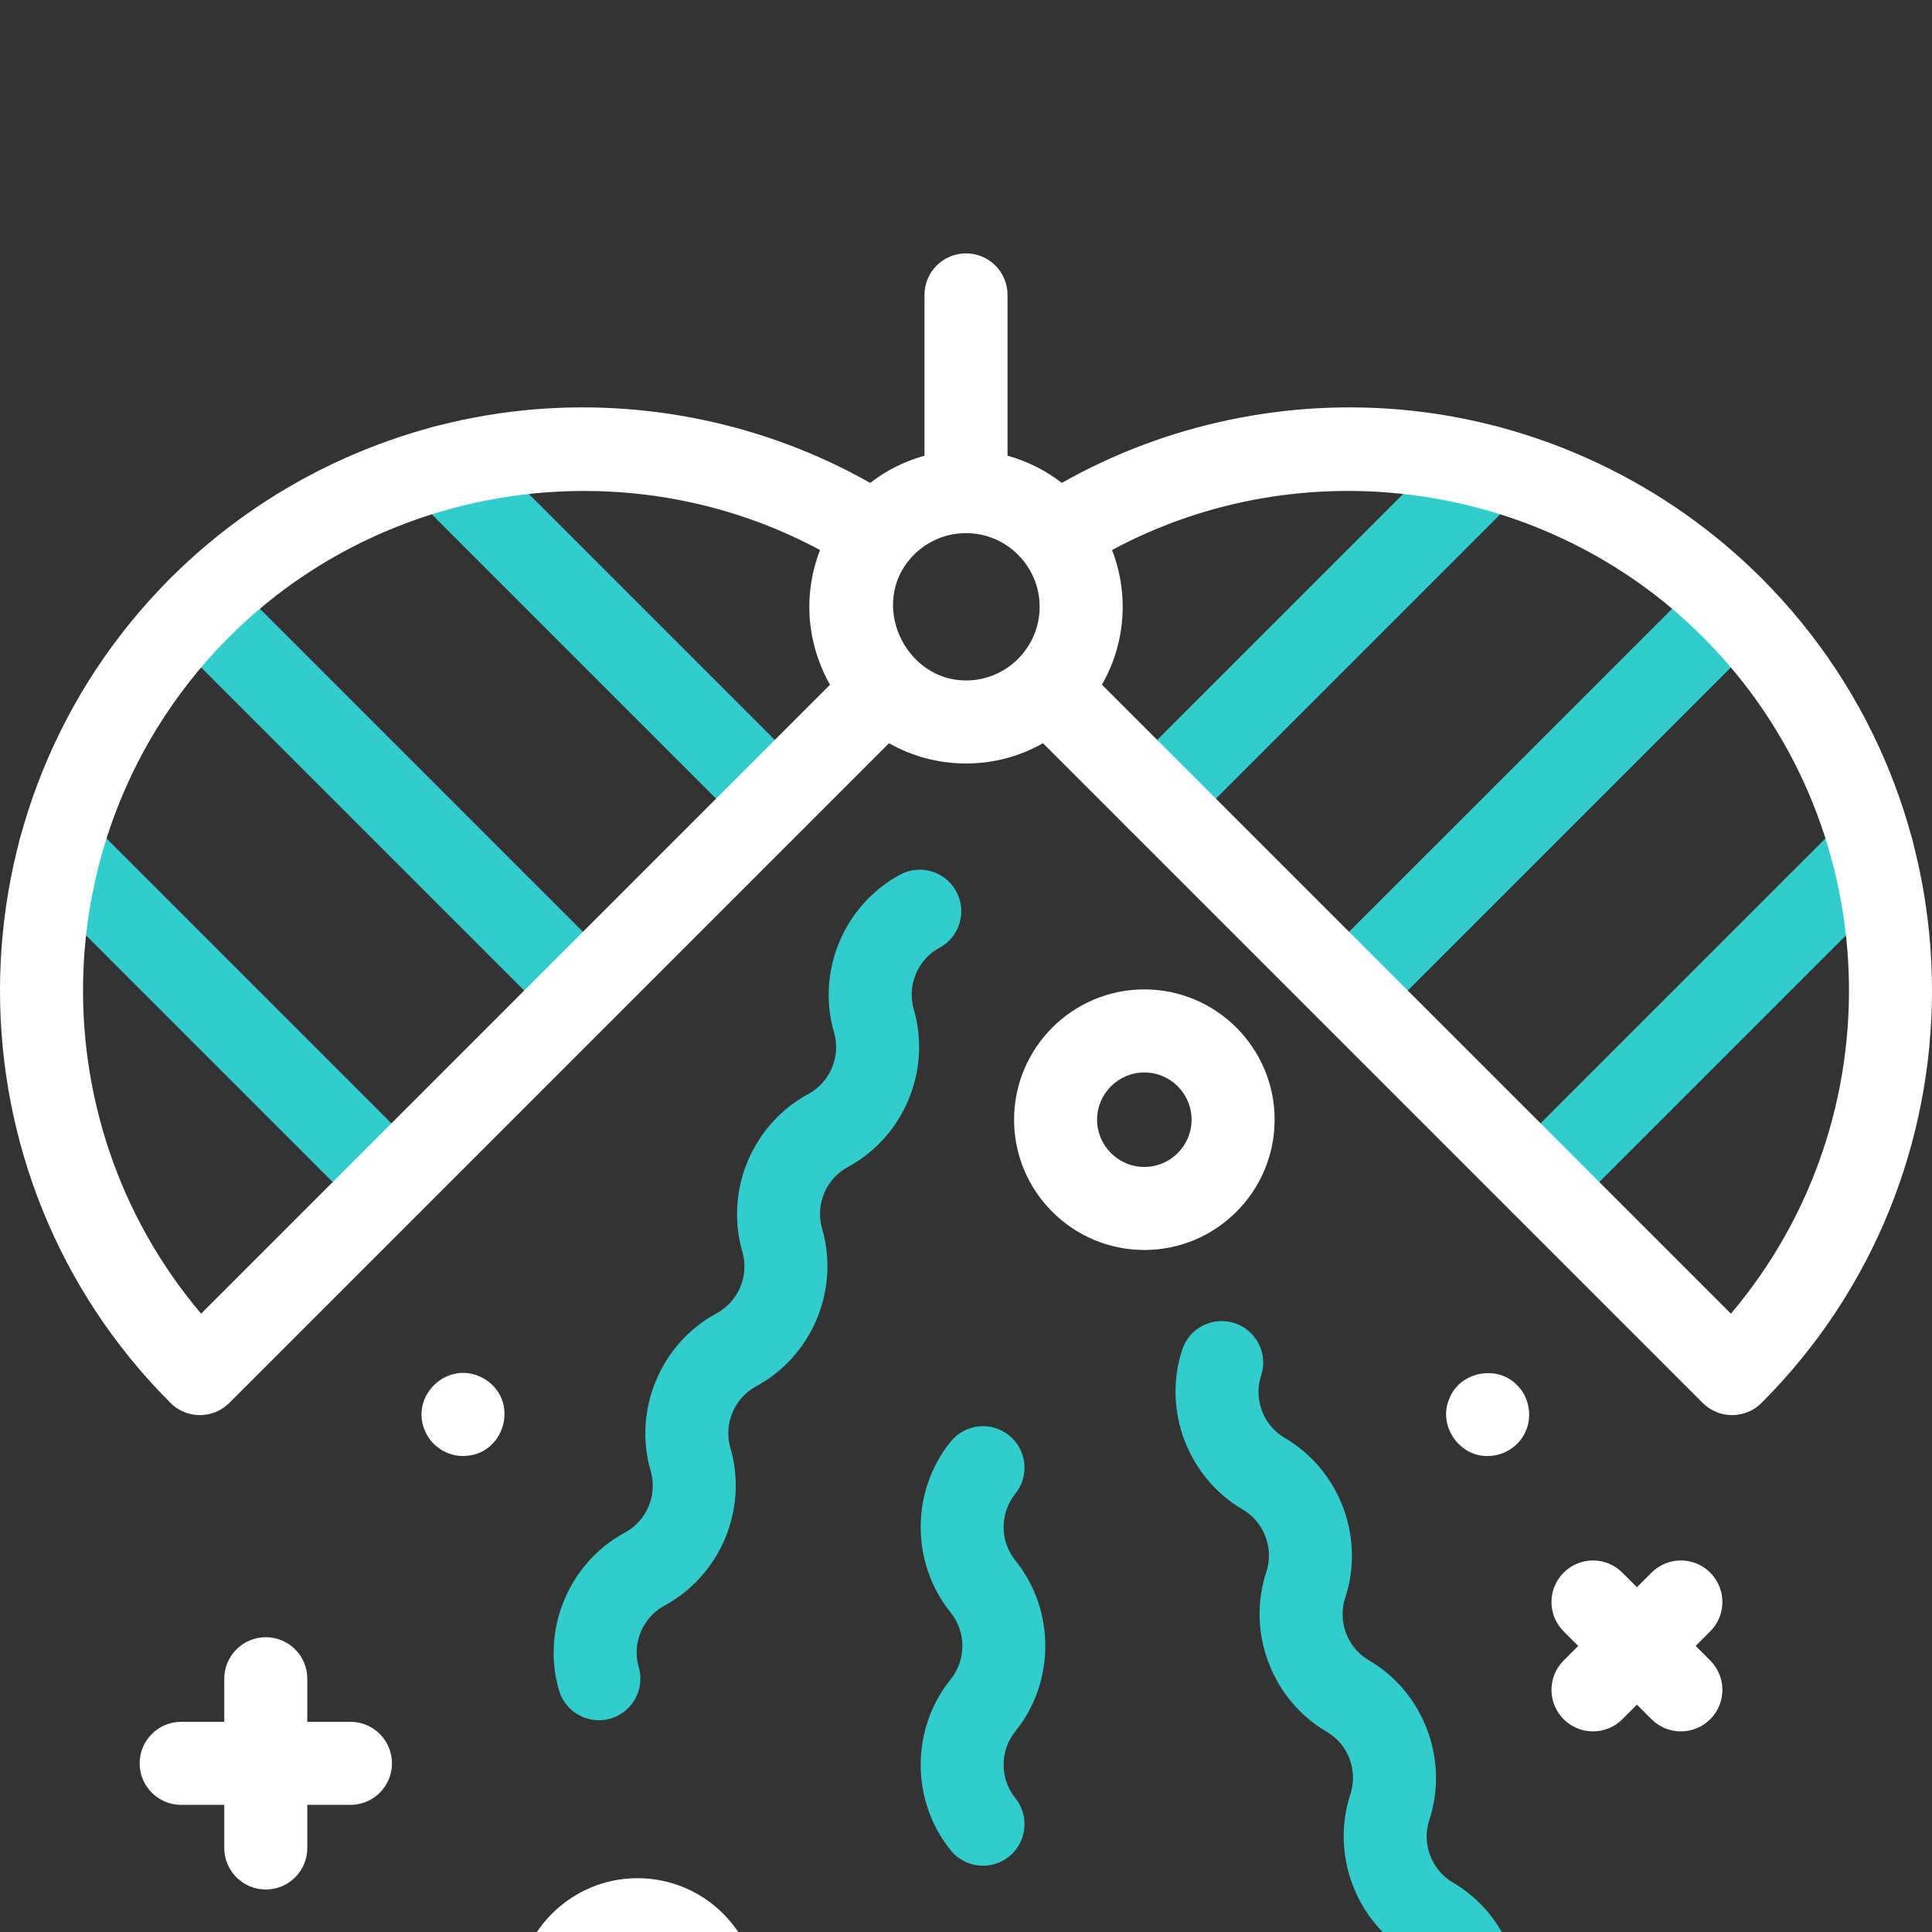 <svg width="61" height="61" viewBox="0 0 61 61" fill="none" xmlns="http://www.w3.org/2000/svg">
<rect x="0" y="0" width="61" height="61" fill="#333333" stroke="none"/>
<g clip-path="url(#clip0_6430_26529)">
<path d="M18.406 32.586C18.07 32.586 17.735 32.458 17.479 32.202L5.385 20.108C4.873 19.596 4.873 18.766 5.385 18.254C5.897 17.742 6.727 17.742 7.239 18.254L19.333 30.348C19.845 30.86 19.845 31.69 19.333 32.202C19.077 32.458 18.741 32.586 18.406 32.586Z" fill="#33CCCC"/>
<path d="M12.359 38.633C12.023 38.633 11.688 38.505 11.432 38.249L0.956 27.773C0.444 27.262 0.444 26.431 0.956 25.919C1.468 25.407 2.298 25.407 2.81 25.919L13.286 36.395C13.798 36.907 13.798 37.737 13.286 38.249C13.03 38.505 12.694 38.633 12.359 38.633Z" fill="#33CCCC"/>
<path d="M24.464 26.528C24.129 26.528 23.794 26.4 23.538 26.144L13.069 15.675C12.557 15.163 12.557 14.333 13.069 13.821C13.58 13.309 14.411 13.309 14.922 13.821L25.392 24.29C25.903 24.802 25.903 25.632 25.392 26.144C25.135 26.4 24.8 26.528 24.464 26.528Z" fill="#33CCCC"/>
<path d="M42.961 32.218C42.626 32.218 42.29 32.09 42.034 31.834C41.522 31.323 41.522 30.492 42.034 29.98L53.761 18.254C54.273 17.742 55.103 17.742 55.615 18.254C56.127 18.766 56.127 19.596 55.615 20.108L43.888 31.834C43.632 32.09 43.297 32.218 42.961 32.218Z" fill="#33CCCC"/>
<path d="M48.641 38.633C48.305 38.633 47.97 38.505 47.714 38.249C47.202 37.737 47.202 36.907 47.714 36.395L58.19 25.919C58.702 25.407 59.532 25.407 60.044 25.919C60.555 26.431 60.555 27.262 60.044 27.773L49.568 38.249C49.312 38.505 48.976 38.633 48.641 38.633Z" fill="#33CCCC"/>
<path d="M36.535 26.528C36.2 26.528 35.864 26.4 35.608 26.144C35.097 25.632 35.097 24.802 35.608 24.29L46.078 13.821C46.589 13.309 47.419 13.309 47.931 13.821C48.443 14.333 48.443 15.163 47.931 15.675L37.462 26.144C37.206 26.4 36.871 26.528 36.535 26.528Z" fill="#33CCCC"/>
<path d="M18.908 54.314C18.34 54.314 17.817 53.942 17.65 53.37C17.087 51.439 17.963 49.344 19.733 48.388C20.422 48.015 20.764 47.199 20.544 46.446C19.982 44.516 20.858 42.42 22.627 41.465C23.317 41.092 23.658 40.275 23.439 39.523C22.877 37.592 23.753 35.497 25.522 34.541C26.212 34.169 26.553 33.352 26.334 32.599C25.771 30.669 26.647 28.573 28.417 27.617C29.053 27.273 29.849 27.511 30.193 28.148C30.537 28.785 30.3 29.58 29.663 29.924C28.973 30.297 28.632 31.113 28.851 31.866C29.413 33.797 28.538 35.892 26.768 36.848C26.079 37.22 25.737 38.037 25.956 38.79C26.519 40.72 25.643 42.815 23.873 43.771C23.184 44.144 22.842 44.961 23.061 45.713C23.624 47.644 22.748 49.739 20.979 50.695C20.289 51.068 19.948 51.884 20.167 52.637C20.369 53.332 19.97 54.059 19.275 54.262C19.152 54.297 19.029 54.314 18.908 54.314Z" fill="#33CCCC"/>
<path d="M47.863 68.898C47.638 68.898 47.41 68.84 47.202 68.718C45.467 67.702 44.663 65.578 45.292 63.668C45.537 62.923 45.224 62.096 44.547 61.699C42.812 60.683 42.009 58.559 42.637 56.649C42.882 55.904 42.569 55.077 41.892 54.681C40.157 53.664 39.354 51.54 39.982 49.63C40.227 48.886 39.914 48.058 39.238 47.661C37.503 46.645 36.699 44.521 37.328 42.611C37.554 41.923 38.295 41.55 38.983 41.776C39.67 42.002 40.044 42.743 39.818 43.431C39.573 44.175 39.886 45.003 40.563 45.399C42.298 46.415 43.101 48.539 42.473 50.45C42.228 51.194 42.541 52.022 43.217 52.418C44.953 53.434 45.756 55.558 45.127 57.468C44.883 58.213 45.196 59.041 45.872 59.437C47.607 60.453 48.41 62.577 47.782 64.487C47.537 65.232 47.85 66.06 48.527 66.456C49.151 66.822 49.361 67.625 48.995 68.25C48.752 68.666 48.313 68.898 47.863 68.898Z" fill="#33CCCC"/>
<path d="M31.038 58.907C30.655 58.907 30.276 58.74 30.017 58.42C28.753 56.855 28.753 54.585 30.017 53.02C30.509 52.41 30.509 51.525 30.017 50.915C28.753 49.351 28.753 47.08 30.017 45.516C30.472 44.953 31.297 44.865 31.86 45.32C32.424 45.775 32.511 46.6 32.057 47.163C31.564 47.773 31.564 48.658 32.057 49.268C33.32 50.832 33.32 53.103 32.057 54.667C31.564 55.277 31.564 56.162 32.057 56.772C32.511 57.335 32.424 58.161 31.86 58.616C31.618 58.812 31.327 58.907 31.038 58.907Z" fill="#33CCCC"/>
<path d="M55.615 18.254C52.622 15.261 48.658 13.38 44.455 12.955C40.661 12.573 36.819 13.382 33.525 15.247C33.022 14.857 32.441 14.562 31.811 14.388V9.311C31.811 8.586 31.225 8 30.5 8C29.776 8 29.189 8.586 29.189 9.311V14.388C28.559 14.562 27.978 14.857 27.475 15.247C24.181 13.382 20.339 12.572 16.545 12.955C12.342 13.38 8.378 15.261 5.384 18.254C-1.795 25.434 -1.795 37.117 5.384 44.297C5.64 44.552 5.977 44.68 6.311 44.68C6.647 44.68 6.982 44.552 7.239 44.297L28.069 23.466C28.788 23.874 29.617 24.106 30.5 24.106C31.383 24.106 32.213 23.874 32.931 23.466L53.761 44.297C54.018 44.552 54.353 44.68 54.689 44.68C55.024 44.68 55.36 44.552 55.616 44.297C62.795 37.117 62.795 25.434 55.615 18.254ZM6.35 41.477C1.098 35.279 1.394 25.953 7.239 20.108C10.275 17.073 14.346 15.501 18.441 15.501C20.997 15.501 23.562 16.113 25.89 17.366C25.767 17.685 25.675 18.018 25.619 18.357C25.482 19.187 25.561 20.05 25.849 20.84C25.945 21.11 26.063 21.371 26.206 21.62L6.35 41.477ZM30.5 21.485C28.651 21.485 27.524 19.256 28.637 17.769C29.062 17.201 29.738 16.833 30.5 16.833C31.782 16.833 32.825 17.877 32.825 19.158C32.825 20.441 31.782 21.485 30.5 21.485ZM54.651 41.477L34.794 21.62C34.806 21.6 34.816 21.579 34.826 21.558C34.826 21.557 34.827 21.556 34.827 21.555C35.222 20.845 35.447 20.027 35.447 19.158C35.447 18.527 35.328 17.921 35.111 17.366C41.167 14.108 48.83 15.177 53.761 20.108C59.606 25.953 59.903 35.279 54.651 41.477Z" fill="white"/>
<path d="M12.376 55.675C12.376 56.399 11.788 56.986 11.065 56.986H9.703V58.347C9.703 59.071 9.117 59.658 8.392 59.658C7.669 59.658 7.081 59.071 7.081 58.347V56.986H5.72C4.997 56.986 4.409 56.399 4.409 55.675C4.409 54.951 4.997 54.364 5.72 54.364H7.081V53.004C7.081 52.279 7.669 51.693 8.392 51.693C9.117 51.693 9.703 52.279 9.703 53.004V54.364H11.065C11.788 54.364 12.376 54.951 12.376 55.675Z" fill="white"/>
<path d="M53.998 52.428C54.51 52.94 54.51 53.77 53.998 54.282C53.742 54.538 53.407 54.666 53.071 54.666C52.736 54.666 52.4 54.538 52.144 54.282L51.684 53.822L51.223 54.282C50.968 54.538 50.632 54.666 50.297 54.666C49.961 54.666 49.626 54.538 49.37 54.282C48.857 53.77 48.857 52.94 49.37 52.428L49.83 51.968L49.37 51.508C48.857 50.995 48.857 50.165 49.37 49.654C49.881 49.141 50.712 49.141 51.223 49.654L51.684 50.114L52.144 49.654C52.657 49.141 53.486 49.141 53.998 49.654C54.51 50.165 54.51 50.995 53.998 51.508L53.538 51.968L53.998 52.428Z" fill="white"/>
<path d="M14.622 45.971C14.191 45.974 13.769 45.748 13.531 45.388C12.756 44.187 14.15 42.794 15.35 43.571C16.419 44.288 15.909 45.97 14.622 45.971Z" fill="white"/>
<path d="M46.972 45.971C46.063 45.993 45.392 44.992 45.761 44.16C46.089 43.309 47.269 43.077 47.899 43.733C48.336 44.159 48.408 44.886 48.063 45.388C47.825 45.748 47.403 45.974 46.972 45.971Z" fill="white"/>
<path d="M20.13 66.953C18.02 66.953 16.304 65.237 16.304 63.127C16.304 61.017 18.02 59.301 20.13 59.301C22.24 59.301 23.956 61.017 23.956 63.127C23.956 65.237 22.24 66.953 20.13 66.953ZM20.13 61.923C19.466 61.923 18.925 62.463 18.925 63.127C18.925 63.791 19.466 64.332 20.13 64.332C20.794 64.332 21.334 63.791 21.334 63.127C21.334 62.463 20.794 61.923 20.13 61.923Z" fill="white"/>
<path d="M36.131 39.466C33.863 39.466 32.018 37.621 32.018 35.353C32.018 33.085 33.863 31.239 36.131 31.239C38.399 31.239 40.244 33.085 40.244 35.353C40.244 37.621 38.399 39.466 36.131 39.466ZM36.131 33.861C35.309 33.861 34.639 34.53 34.639 35.353C34.639 36.175 35.308 36.844 36.131 36.844C36.953 36.844 37.622 36.175 37.622 35.353C37.622 34.53 36.953 33.861 36.131 33.861Z" fill="white"/>
</g>
<defs>
<clipPath id="clip0_6430_26529">
<rect width="61" height="61" fill="white"/>
</clipPath>
</defs>
</svg>
